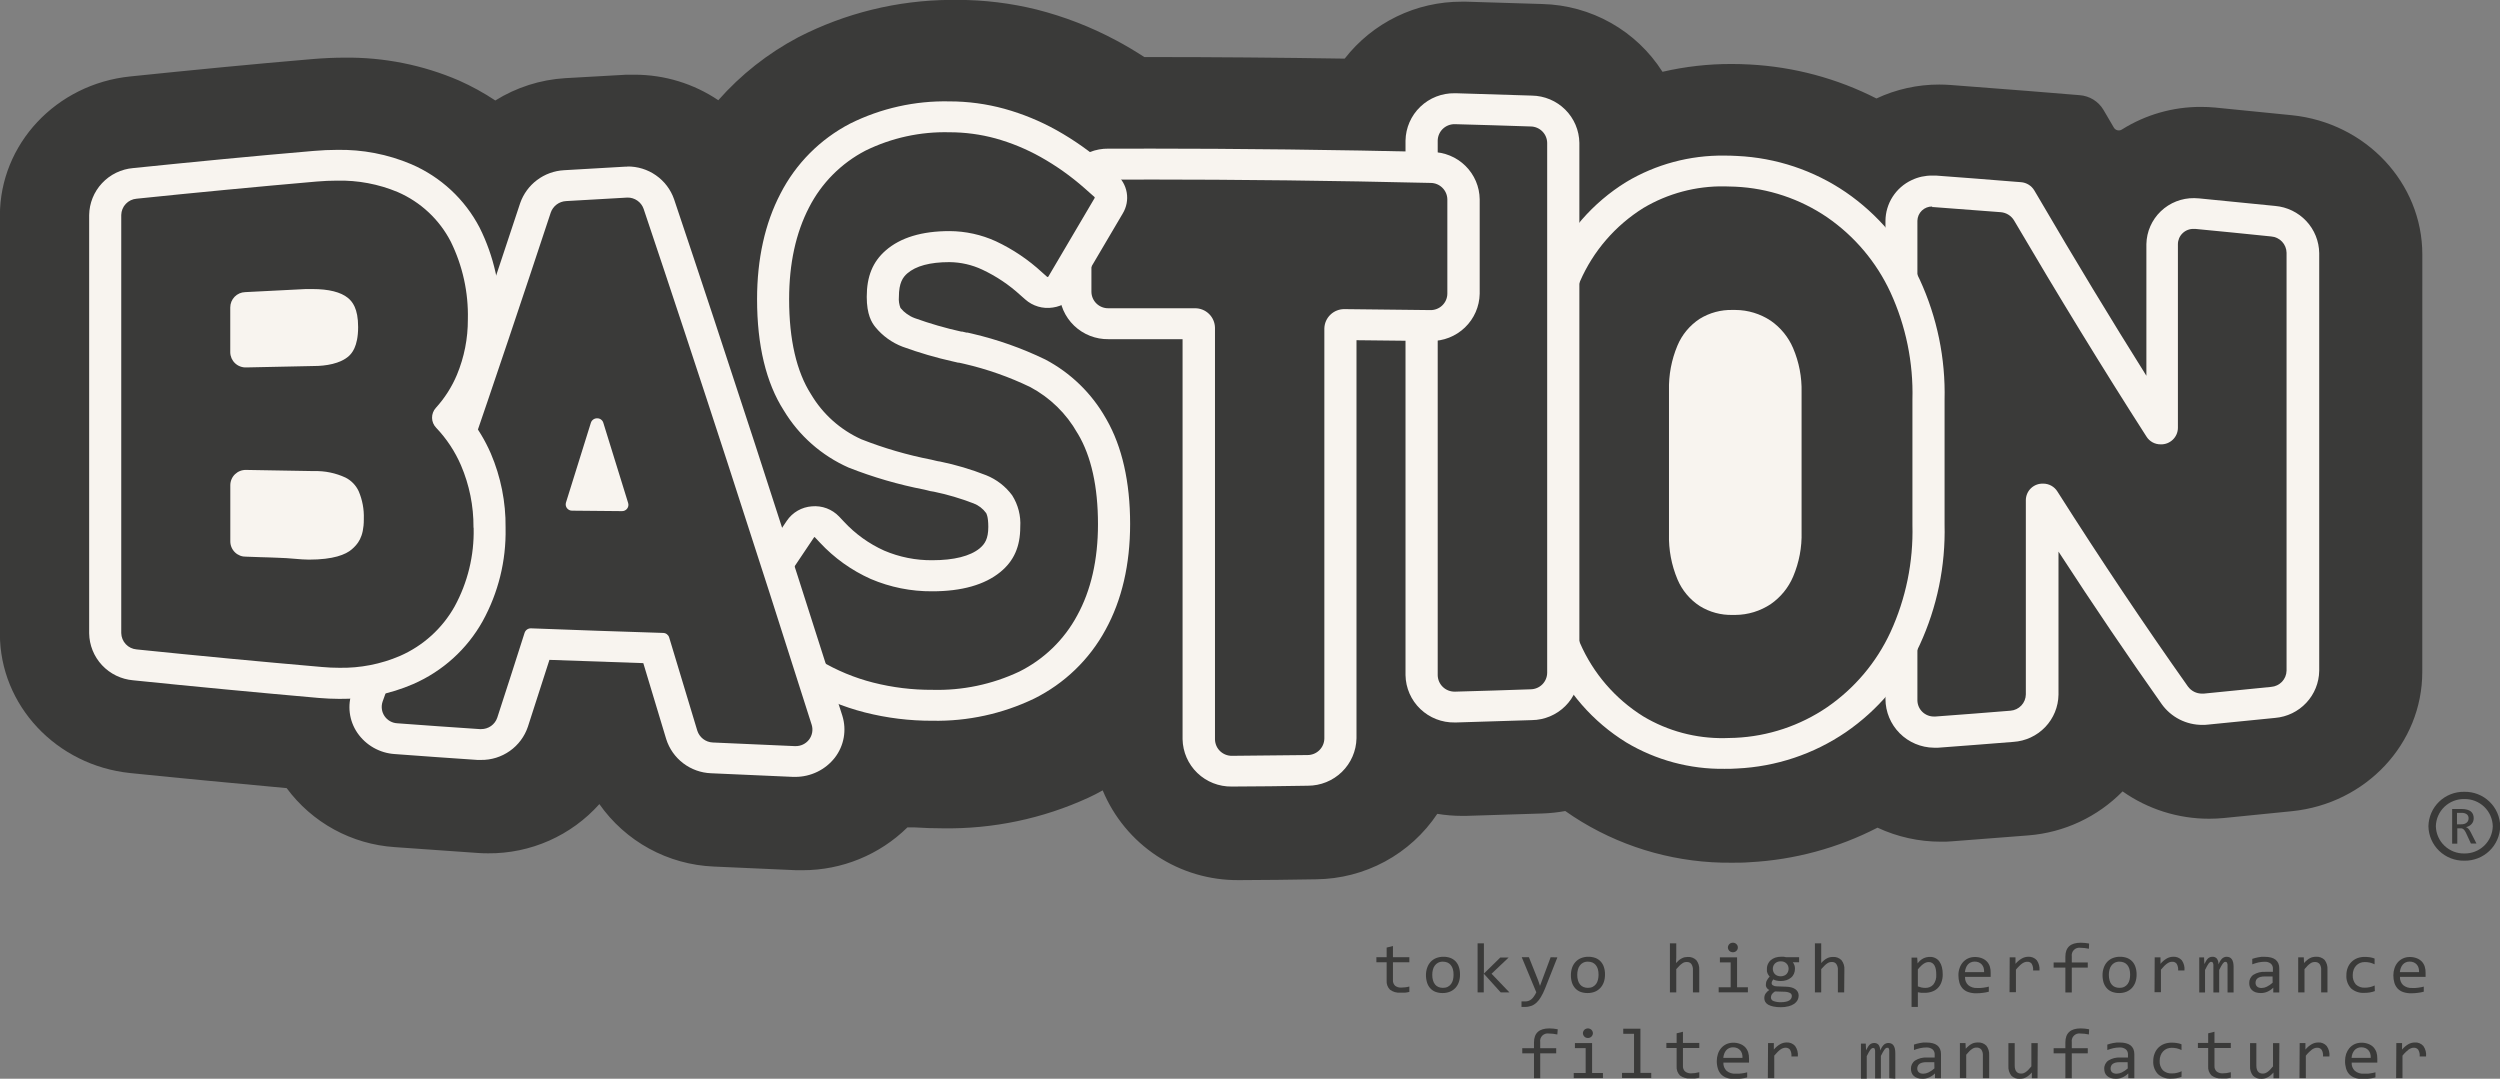 <svg width="146" height="63" viewBox="0 0 146 63" fill="none" xmlns="http://www.w3.org/2000/svg">
<rect x="0" y="0" width="146" height="63" fill="#808080" stroke="none"/>
<g clip-path="url(#clip0_271_3593)">
<path d="M141.464 14.861C141.464 10.689 138.17 7.173 133.849 6.729C132.352 6.574 130.855 6.431 129.376 6.282C129.094 6.255 128.813 6.243 128.531 6.243C126.899 6.238 125.3 6.696 123.92 7.563C123.883 7.587 123.841 7.604 123.797 7.612C123.753 7.619 123.708 7.618 123.665 7.609C123.621 7.599 123.58 7.581 123.544 7.555C123.507 7.529 123.477 7.497 123.453 7.459L122.839 6.41C122.694 6.168 122.492 5.964 122.251 5.815C122.009 5.667 121.736 5.579 121.453 5.558L118.414 5.31C116.917 5.191 115.395 5.072 113.901 4.962C113.686 4.947 113.47 4.938 113.255 4.938C111.986 4.935 110.732 5.213 109.584 5.751C107.289 4.581 104.772 3.905 102.197 3.767C101.841 3.746 101.484 3.737 101.131 3.737C99.77 3.733 98.414 3.886 97.089 4.193C96.338 3.011 95.305 2.031 94.083 1.341C92.861 0.651 91.487 0.271 90.082 0.235C88.603 0.185 87.103 0.14 85.624 0.098H85.378C84.057 0.093 82.752 0.389 81.564 0.966C80.377 1.543 79.339 2.384 78.53 3.424C74.751 3.365 70.961 3.332 67.206 3.332H66.829C66.275 2.974 65.718 2.64 65.152 2.342C63.693 1.564 62.145 0.965 60.541 0.557C59.029 0.183 57.476 -0.006 55.918 -0.006H55.498C52.406 0.016 49.362 0.765 46.614 2.178C44.849 3.112 43.268 4.357 41.949 5.853C40.506 4.881 38.803 4.362 37.06 4.363C36.898 4.363 36.736 4.363 36.578 4.363L33.002 4.565C31.556 4.654 30.155 5.102 28.927 5.868C28.253 5.421 27.543 5.031 26.804 4.702C24.692 3.792 22.411 3.337 20.109 3.367C19.51 3.367 18.867 3.397 18.232 3.451C14.702 3.749 11.127 4.101 7.608 4.464C3.279 4.908 -0.006 8.413 -0.006 12.597V37.015C-0.006 41.187 3.288 44.703 7.611 45.147C10.638 45.46 13.701 45.743 16.741 46.026C17.476 47.023 18.421 47.847 19.509 48.442C20.598 49.037 21.804 49.388 23.044 49.471C24.663 49.59 26.304 49.706 27.912 49.814C28.107 49.828 28.308 49.834 28.511 49.834C29.737 49.843 30.95 49.591 32.069 49.095C33.189 48.599 34.189 47.871 35.003 46.959C35.758 48.036 36.753 48.926 37.91 49.559C39.067 50.191 40.355 50.55 41.674 50.606C43.273 50.681 44.899 50.755 46.51 50.821H46.872C49.163 50.821 51.362 49.923 52.992 48.321C53.124 48.321 53.256 48.321 53.388 48.321H53.423C53.971 48.356 54.519 48.374 55.052 48.374C57.988 48.421 60.896 47.81 63.562 46.586C63.861 46.452 64.122 46.309 64.397 46.157C65.046 47.719 66.149 49.053 67.564 49.987C68.979 50.921 70.643 51.413 72.341 51.399H72.416C73.889 51.399 75.389 51.372 76.865 51.351C78.268 51.337 79.646 50.981 80.879 50.315C82.112 49.648 83.162 48.691 83.938 47.528C84.413 47.607 84.894 47.647 85.375 47.647H85.624C87.091 47.605 88.591 47.558 90.079 47.507C90.526 47.492 90.971 47.444 91.412 47.364C91.725 47.585 92.048 47.796 92.382 47.999C95.017 49.588 98.046 50.413 101.128 50.383C101.478 50.383 101.838 50.383 102.194 50.353C104.794 50.214 107.334 49.526 109.647 48.336C110.807 48.877 112.074 49.157 113.356 49.155C113.575 49.155 113.797 49.155 114.015 49.131C115.491 49.021 116.982 48.905 118.447 48.788C120.537 48.625 122.496 47.711 123.959 46.217C125.437 47.259 127.205 47.817 129.016 47.814C129.316 47.814 129.588 47.799 129.873 47.772C131.193 47.644 132.535 47.51 133.858 47.373C138.185 46.929 141.461 43.422 141.461 39.244L141.464 14.861Z" fill="#3A3A39"/>
<path d="M112.94 42.79C112.441 42.798 111.959 42.609 111.6 42.264C111.241 41.918 111.034 41.446 111.024 40.949V12.937C111.033 12.47 111.226 12.025 111.563 11.7C111.899 11.374 112.352 11.194 112.821 11.199H112.961C114.449 11.309 115.938 11.425 117.429 11.548L117.926 11.587L118.168 12.004C120.908 16.677 123.591 21.06 126.139 25.032L126.172 25.059C126.238 25.059 126.238 25.018 126.238 25.003V14.275C126.247 13.793 126.448 13.334 126.797 12.999C127.145 12.664 127.613 12.479 128.097 12.487C128.161 12.487 128.224 12.487 128.286 12.487C129.765 12.63 131.244 12.778 132.723 12.931C133.191 12.971 133.627 13.182 133.947 13.524C134.267 13.866 134.448 14.314 134.454 14.781V39.181C134.448 39.648 134.267 40.096 133.947 40.438C133.627 40.779 133.191 40.99 132.723 41.029C131.408 41.166 130.093 41.298 128.78 41.425C128.714 41.425 128.651 41.425 128.585 41.425C128.272 41.427 127.964 41.354 127.685 41.213C127.406 41.071 127.166 40.865 126.983 40.612C124.522 37.131 121.95 33.29 119.339 29.192C119.321 29.163 119.315 29.163 119.303 29.163C119.281 29.163 119.259 29.17 119.24 29.184C119.239 29.195 119.239 29.206 119.24 29.216V40.567C119.23 41.04 119.043 41.493 118.715 41.836C118.387 42.179 117.942 42.387 117.468 42.421C116.007 42.537 114.542 42.653 113.078 42.76L112.94 42.79Z" fill="#3A3A39"/>
<path d="M112.833 12.093H112.902C114.213 12.19 115.525 12.289 116.839 12.391C116.999 12.403 117.154 12.454 117.291 12.538C117.427 12.623 117.541 12.739 117.623 12.877C120.198 17.26 122.777 21.48 125.352 25.494C125.439 25.635 125.562 25.751 125.707 25.831C125.853 25.911 126.017 25.952 126.184 25.95C126.314 25.954 126.443 25.932 126.564 25.886C126.685 25.839 126.796 25.769 126.889 25.68C126.983 25.591 127.058 25.484 127.11 25.365C127.161 25.247 127.189 25.119 127.19 24.99V14.262C127.19 14.143 127.214 14.025 127.26 13.915C127.307 13.805 127.375 13.706 127.461 13.623C127.546 13.539 127.648 13.474 127.759 13.43C127.871 13.386 127.99 13.365 128.109 13.368H128.202C129.681 13.509 131.159 13.656 132.637 13.809C132.879 13.828 133.106 13.936 133.272 14.113C133.438 14.289 133.532 14.521 133.535 14.763V39.163C133.531 39.404 133.437 39.636 133.271 39.812C133.105 39.987 132.878 40.095 132.637 40.114C131.325 40.249 130.013 40.38 128.699 40.507H128.597C128.437 40.508 128.278 40.47 128.135 40.398C127.992 40.325 127.868 40.219 127.774 40.09C125.235 36.499 122.684 32.693 120.154 28.706C120.066 28.564 119.943 28.446 119.796 28.365C119.649 28.284 119.483 28.242 119.315 28.244C119.186 28.24 119.057 28.261 118.935 28.307C118.814 28.353 118.704 28.423 118.61 28.512C118.516 28.601 118.441 28.708 118.39 28.826C118.338 28.945 118.311 29.072 118.309 29.201V40.552C118.306 40.794 118.212 41.026 118.046 41.202C117.88 41.379 117.653 41.487 117.411 41.505C115.95 41.624 114.488 41.738 113.027 41.845H112.952C112.698 41.849 112.452 41.752 112.269 41.577C112.086 41.401 111.981 41.16 111.976 40.906V12.894C111.978 12.783 112.002 12.673 112.047 12.57C112.092 12.468 112.156 12.376 112.237 12.298C112.317 12.221 112.413 12.16 112.517 12.119C112.621 12.078 112.732 12.058 112.845 12.06M112.845 10.254C112.43 10.249 112.021 10.338 111.647 10.516C111.19 10.728 110.804 11.065 110.532 11.487C110.26 11.909 110.114 12.399 110.111 12.9V40.826C110.114 41.573 110.412 42.29 110.94 42.821C111.469 43.352 112.186 43.656 112.937 43.666H113.189C114.65 43.559 116.126 43.442 117.581 43.326C118.288 43.281 118.951 42.972 119.44 42.462C119.928 41.952 120.205 41.277 120.216 40.573V32.214C122.271 35.375 124.295 38.364 126.247 41.124C126.517 41.5 126.874 41.807 127.287 42.017C127.701 42.228 128.16 42.336 128.624 42.334C128.72 42.334 128.819 42.334 128.924 42.319C130.232 42.191 131.562 42.06 132.873 41.925C133.567 41.865 134.214 41.551 134.688 41.043C135.163 40.536 135.432 39.871 135.442 39.178V14.778C135.432 14.084 135.163 13.418 134.688 12.91C134.212 12.402 133.565 12.088 132.87 12.027C131.394 11.875 129.9 11.729 128.427 11.586C128.334 11.586 128.238 11.571 128.145 11.571C127.418 11.56 126.715 11.836 126.191 12.338C125.667 12.841 125.364 13.529 125.349 14.253V21.945C123.304 18.688 121.187 15.195 119.037 11.515L118.806 11.124C118.725 10.987 118.611 10.871 118.475 10.786C118.339 10.702 118.185 10.651 118.025 10.639L117.558 10.603C116.06 10.481 114.563 10.364 113.066 10.254H112.854H112.845Z" fill="#F8F4EF"/>
<path d="M100.709 44.018C98.866 44.043 97.053 43.557 95.472 42.614C93.675 41.498 92.261 39.865 91.415 37.933C90.445 35.727 89.979 33.336 90.049 30.93V23.069C89.98 20.665 90.446 18.275 91.415 16.072C92.261 14.14 93.676 12.509 95.472 11.393C97.053 10.449 98.868 9.962 100.712 9.989C100.937 9.989 101.165 9.995 101.394 10.007C103.491 10.105 105.519 10.78 107.251 11.959C108.989 13.157 110.372 14.796 111.258 16.706C112.217 18.79 112.684 21.064 112.623 23.355V30.656C112.683 32.944 112.216 35.216 111.258 37.298C110.373 39.208 108.989 40.846 107.251 42.042C105.519 43.222 103.491 43.898 101.394 43.994C101.164 44.012 100.936 44.018 100.709 44.018ZM101.185 18.986C100.691 18.968 100.203 19.096 99.784 19.355C99.353 19.639 99.019 20.045 98.826 20.521C98.528 21.238 98.386 22.01 98.409 22.785V31.177C98.385 31.957 98.526 32.733 98.826 33.454C99.019 33.931 99.353 34.338 99.784 34.622C100.205 34.88 100.693 35.009 101.188 34.992H101.311C101.867 34.994 102.412 34.83 102.874 34.521C103.311 34.214 103.651 33.791 103.856 33.299C104.156 32.589 104.298 31.822 104.272 31.052V22.908C104.291 22.148 104.149 21.392 103.856 20.691C103.65 20.199 103.308 19.776 102.871 19.469C102.409 19.161 101.866 18.997 101.311 18.998L101.185 18.986Z" fill="#3A3A39"/>
<path d="M103.419 18.735C102.804 18.325 102.081 18.104 101.341 18.101H101.185C100.507 18.084 99.839 18.264 99.263 18.619C98.683 18.999 98.23 19.543 97.963 20.181C97.615 21.01 97.446 21.904 97.469 22.803V31.195C97.445 32.099 97.613 32.998 97.963 33.832C98.23 34.469 98.683 35.012 99.263 35.391C99.839 35.749 100.509 35.93 101.188 35.912H101.341C102.081 35.908 102.804 35.686 103.419 35.274C103.994 34.874 104.444 34.32 104.718 33.677C105.069 32.851 105.238 31.96 105.212 31.064V22.907C105.233 22.024 105.065 21.146 104.718 20.333C104.444 19.69 103.994 19.136 103.419 18.735Z" fill="#F8F4EF"/>
<path d="M112.114 16.331C111.16 14.276 109.669 12.513 107.796 11.226C105.92 9.946 103.721 9.213 101.448 9.108C101.203 9.093 100.954 9.087 100.712 9.087C98.691 9.06 96.702 9.594 94.969 10.63C93.018 11.837 91.479 13.603 90.555 15.697C89.532 18.017 89.039 20.535 89.112 23.069V30.921C89.039 33.454 89.532 35.971 90.555 38.291C91.48 40.385 93.019 42.151 94.972 43.357C96.703 44.392 98.689 44.927 100.709 44.9C100.954 44.9 101.203 44.9 101.448 44.88C103.721 44.774 105.919 44.04 107.796 42.761C109.668 41.474 111.159 39.711 112.114 37.656C113.128 35.454 113.623 33.051 113.563 30.629V23.355C113.623 20.934 113.128 18.532 112.114 16.331ZM111.686 30.659C111.742 32.815 111.304 34.955 110.404 36.917C109.588 38.681 108.311 40.195 106.706 41.301C105.12 42.382 103.262 43.001 101.341 43.089C101.128 43.089 100.918 43.106 100.709 43.106C99.042 43.132 97.401 42.694 95.972 41.84C94.332 40.818 93.043 39.325 92.274 37.558C91.359 35.47 90.92 33.207 90.99 30.93V23.06C90.92 20.783 91.359 18.518 92.274 16.43C93.044 14.663 94.333 13.171 95.972 12.147C97.403 11.296 99.045 10.858 100.712 10.884C100.911 10.884 101.121 10.89 101.341 10.902C103.261 10.99 105.119 11.609 106.706 12.69C108.311 13.797 109.588 15.312 110.404 17.076C111.305 19.038 111.743 21.178 111.686 23.334V30.659Z" fill="#F8F4EF"/>
<path d="M84.956 41.291C84.452 41.299 83.965 41.108 83.603 40.759C83.24 40.411 83.031 39.933 83.022 39.432V8.207C83.031 7.706 83.24 7.228 83.603 6.88C83.965 6.531 84.452 6.34 84.956 6.348H85.013C86.486 6.39 87.958 6.435 89.43 6.485C89.922 6.492 90.392 6.69 90.741 7.036C91.089 7.383 91.288 7.851 91.295 8.342V39.298C91.289 39.788 91.09 40.257 90.742 40.605C90.394 40.952 89.923 41.15 89.43 41.157C87.956 41.205 86.486 41.252 85.013 41.291H84.956Z" fill="#3A3A39"/>
<path d="M84.956 7.252H84.986C86.456 7.29 87.926 7.338 89.397 7.386C89.65 7.39 89.891 7.493 90.07 7.671C90.249 7.85 90.351 8.09 90.355 8.342V39.298C90.351 39.55 90.249 39.791 90.07 39.97C89.891 40.148 89.65 40.25 89.397 40.255C87.927 40.307 86.457 40.352 84.986 40.392H84.956C84.697 40.395 84.447 40.297 84.261 40.117C84.075 39.938 83.968 39.693 83.962 39.435V8.208C83.967 7.95 84.074 7.705 84.26 7.525C84.447 7.346 84.697 7.248 84.956 7.252ZM84.956 5.446C84.207 5.434 83.484 5.718 82.945 6.236C82.406 6.753 82.096 7.463 82.082 8.208V39.432C82.096 40.178 82.406 40.887 82.945 41.404C83.484 41.921 84.207 42.205 84.956 42.192H85.04C86.507 42.15 87.995 42.106 89.462 42.055C90.195 42.046 90.895 41.752 91.413 41.236C91.931 40.721 92.226 40.024 92.235 39.295V8.342C92.224 7.614 91.929 6.918 91.411 6.403C90.893 5.888 90.194 5.594 89.462 5.583C87.998 5.532 86.51 5.487 85.04 5.446H84.956Z" fill="#F8F4EF"/>
<path d="M71.919 45.043C71.415 45.051 70.928 44.86 70.566 44.511C70.203 44.163 69.994 43.685 69.985 43.184V19.138C69.984 19.107 69.978 19.076 69.966 19.048C69.953 19.02 69.936 18.994 69.913 18.972C69.891 18.951 69.865 18.934 69.836 18.922C69.807 18.911 69.776 18.905 69.745 18.906H64.733C64.229 18.914 63.742 18.724 63.379 18.376C63.016 18.028 62.806 17.551 62.796 17.049V11.444C62.806 10.943 63.014 10.466 63.376 10.118C63.738 9.77 64.224 9.578 64.727 9.584H66.805C72.365 9.584 78.009 9.653 83.573 9.784C84.068 9.791 84.541 9.988 84.893 10.335C85.245 10.682 85.448 11.151 85.459 11.643V17.159C85.455 17.407 85.401 17.652 85.302 17.88C85.203 18.107 85.059 18.313 84.88 18.486C84.701 18.658 84.489 18.794 84.257 18.885C84.025 18.976 83.777 19.02 83.528 19.016L78.507 18.959C78.475 18.958 78.444 18.964 78.415 18.975C78.386 18.986 78.359 19.003 78.336 19.025C78.314 19.047 78.296 19.072 78.283 19.101C78.271 19.13 78.264 19.16 78.264 19.192V43.139C78.254 43.636 78.048 44.108 77.692 44.456C77.335 44.804 76.856 44.998 76.357 44.998C74.883 45.02 73.41 45.036 71.937 45.046L71.919 45.043Z" fill="#3A3A39"/>
<path d="M66.787 10.484C72.376 10.484 77.966 10.55 83.555 10.683C83.81 10.685 84.054 10.787 84.235 10.966C84.416 11.144 84.52 11.386 84.525 11.64V17.156C84.523 17.283 84.496 17.409 84.445 17.526C84.394 17.643 84.32 17.749 84.228 17.837C84.136 17.926 84.027 17.996 83.908 18.042C83.789 18.089 83.662 18.112 83.534 18.109H83.519L78.521 18.053C78.214 18.048 77.917 18.165 77.696 18.378C77.475 18.59 77.347 18.882 77.342 19.188V43.135C77.337 43.392 77.231 43.636 77.048 43.815C76.864 43.995 76.617 44.095 76.36 44.095C74.89 44.113 73.42 44.128 71.949 44.14C71.69 44.144 71.44 44.045 71.253 43.866C71.067 43.687 70.96 43.441 70.955 43.183V19.137C70.949 18.832 70.823 18.541 70.602 18.328C70.382 18.115 70.085 17.998 69.778 18.002H64.733C64.605 18.005 64.477 17.982 64.358 17.935C64.239 17.888 64.13 17.819 64.037 17.73C63.945 17.642 63.871 17.536 63.82 17.419C63.769 17.302 63.741 17.176 63.739 17.049V11.443C63.741 11.315 63.768 11.189 63.819 11.072C63.87 10.954 63.944 10.848 64.036 10.759C64.129 10.671 64.238 10.601 64.357 10.554C64.477 10.507 64.604 10.484 64.733 10.487H66.796M66.796 8.681H64.733C63.985 8.671 63.264 8.956 62.727 9.474C62.189 9.991 61.879 10.699 61.864 11.443V17.049C61.879 17.793 62.19 18.502 62.729 19.019C63.268 19.536 63.99 19.82 64.739 19.808H69.062V43.171C69.077 43.916 69.387 44.626 69.926 45.144C70.465 45.661 71.188 45.946 71.937 45.934H71.958C73.431 45.934 74.919 45.907 76.383 45.886C77.125 45.885 77.837 45.596 78.367 45.08C78.897 44.563 79.203 43.861 79.219 43.123V19.868C80.644 19.88 82.072 19.895 83.501 19.915H83.543C84.291 19.927 85.013 19.643 85.552 19.126C86.09 18.609 86.4 17.9 86.414 17.156V11.64C86.406 10.905 86.107 10.204 85.582 9.687C85.058 9.17 84.35 8.879 83.612 8.877C78.036 8.746 72.38 8.678 66.802 8.678L66.796 8.681Z" fill="#F8F4EF"/>
<path d="M63.769 24.901C63.035 23.592 61.938 22.522 60.61 21.816C59.316 21.19 57.956 20.71 56.556 20.386L56.322 20.332L56.211 20.308L55.996 20.258L55.921 20.24C54.955 20.026 54.005 19.749 53.076 19.411C52.601 19.234 52.181 18.933 51.861 18.541C51.789 18.449 51.561 18.172 51.561 17.331C51.561 16.405 51.807 15.773 52.358 15.293C53.037 14.697 54.079 14.399 55.451 14.399C56.252 14.407 57.042 14.584 57.768 14.921C58.67 15.347 59.502 15.906 60.236 16.58L60.52 16.834C60.631 16.932 60.762 17.005 60.904 17.047C61.047 17.09 61.197 17.1 61.343 17.078C61.49 17.056 61.631 17.002 61.754 16.921C61.878 16.839 61.982 16.731 62.059 16.604L64.754 12.03C64.865 11.842 64.907 11.621 64.871 11.405C64.835 11.19 64.723 10.994 64.556 10.853L63.957 10.322C63.122 9.586 62.21 8.94 61.239 8.394C60.343 7.896 59.391 7.505 58.403 7.229C57.442 6.967 56.45 6.833 55.454 6.833C53.598 6.792 51.761 7.201 50.1 8.025C48.516 8.849 47.23 10.144 46.42 11.729C45.582 13.335 45.156 15.266 45.156 17.489C45.156 20.016 45.636 22.046 46.579 23.515C47.365 24.829 48.539 25.869 49.941 26.495C51.323 27.038 52.753 27.453 54.211 27.735L54.394 27.779C54.491 27.809 54.592 27.829 54.693 27.839C55.564 28.008 56.419 28.253 57.247 28.569C57.694 28.746 58.082 29.045 58.367 29.43C58.6 29.834 58.704 30.298 58.666 30.762C58.666 31.656 58.418 32.228 57.834 32.705C57.094 33.301 55.963 33.614 54.468 33.614C53.366 33.626 52.274 33.407 51.262 32.973C50.254 32.523 49.349 31.874 48.6 31.066L48.318 30.768C48.214 30.66 48.087 30.577 47.946 30.524C47.805 30.471 47.654 30.449 47.504 30.461C47.354 30.473 47.209 30.518 47.078 30.593C46.947 30.668 46.835 30.77 46.749 30.893L43.821 35.259C43.7 35.437 43.645 35.651 43.666 35.864C43.686 36.078 43.78 36.278 43.932 36.43L44.507 37.026C45.37 37.922 46.349 38.7 47.417 39.342C48.459 39.961 49.584 40.428 50.759 40.73C51.971 41.036 53.218 41.189 54.468 41.183C56.367 41.23 58.25 40.832 59.966 40.021C61.575 39.223 62.897 37.949 63.751 36.373C64.628 34.773 65.074 32.851 65.074 30.619C65.074 28.268 64.64 26.343 63.778 24.895L63.769 24.901Z" fill="#3A3A39"/>
<path d="M54.459 42.092C53.127 42.097 51.799 41.934 50.507 41.606C49.244 41.284 48.033 40.782 46.914 40.116C45.776 39.434 44.733 38.605 43.812 37.652L43.234 37.056C42.941 36.759 42.759 36.37 42.72 35.955C42.682 35.54 42.788 35.125 43.022 34.779L45.95 30.413C46.114 30.171 46.33 29.97 46.584 29.823C46.838 29.677 47.122 29.591 47.414 29.57C47.707 29.543 48.002 29.583 48.278 29.686C48.553 29.79 48.801 29.954 49.004 30.166L49.285 30.464C49.947 31.18 50.748 31.756 51.639 32.157C52.53 32.537 53.49 32.728 54.459 32.717C55.708 32.717 56.66 32.479 57.214 32.023C57.514 31.769 57.717 31.471 57.717 30.768C57.717 30.154 57.6 29.975 57.586 29.957C57.403 29.706 57.151 29.512 56.861 29.4C56.108 29.109 55.331 28.879 54.54 28.715C54.403 28.699 54.268 28.671 54.136 28.631L53.977 28.593C52.469 28.301 50.99 27.871 49.561 27.308C47.985 26.611 46.663 25.446 45.776 23.974C44.74 22.359 44.213 20.171 44.213 17.474C44.213 15.117 44.674 13.043 45.579 11.309C46.475 9.557 47.897 8.127 49.648 7.217C51.447 6.322 53.439 5.877 55.451 5.921C56.534 5.921 57.613 6.067 58.657 6.353C59.72 6.648 60.743 7.068 61.706 7.605C62.735 8.182 63.7 8.865 64.586 9.643L65.185 10.176C65.513 10.45 65.731 10.832 65.802 11.252C65.872 11.672 65.789 12.103 65.568 12.468L62.873 17.042C62.726 17.289 62.525 17.5 62.284 17.659C62.044 17.818 61.77 17.921 61.484 17.96C61.197 18.005 60.904 17.986 60.625 17.904C60.346 17.822 60.09 17.679 59.873 17.486L59.589 17.236C58.927 16.63 58.177 16.127 57.364 15.746C56.763 15.464 56.109 15.315 55.445 15.308C54.313 15.308 53.486 15.531 52.983 15.969C52.732 16.19 52.495 16.512 52.495 17.34C52.476 17.559 52.508 17.779 52.588 17.984C52.808 18.254 53.096 18.46 53.423 18.58C54.312 18.9 55.22 19.163 56.142 19.367H56.202C56.271 19.382 56.352 19.399 56.439 19.423H56.505L56.777 19.486C58.251 19.829 59.682 20.335 61.044 20.994C62.529 21.777 63.756 22.969 64.58 24.427L64.628 24.51C65.526 26.084 65.999 28.134 65.999 30.601C65.999 32.967 65.517 35.044 64.565 36.776C63.624 38.515 62.165 39.921 60.388 40.802C58.541 41.688 56.51 42.13 54.459 42.092ZM47.573 31.364C47.564 31.364 47.556 31.367 47.549 31.372C47.542 31.376 47.537 31.383 47.534 31.391L44.605 35.754C44.598 35.763 44.593 35.774 44.593 35.786C44.593 35.798 44.598 35.81 44.605 35.819L45.18 36.415C45.988 37.251 46.902 37.979 47.899 38.579C48.862 39.153 49.904 39.586 50.992 39.863C52.124 40.151 53.288 40.293 54.456 40.286C56.205 40.333 57.939 39.969 59.52 39.225C60.963 38.508 62.146 37.363 62.906 35.947C63.715 34.478 64.122 32.684 64.122 30.616C64.122 28.423 63.73 26.647 62.951 25.338L62.918 25.288C62.277 24.152 61.323 23.222 60.17 22.606C58.941 22.013 57.649 21.558 56.319 21.25L56.121 21.205L55.993 21.178H55.942L55.825 21.149L55.666 21.113C54.666 20.89 53.682 20.602 52.72 20.252C52.093 20.015 51.54 19.617 51.118 19.098C50.905 18.836 50.618 18.368 50.618 17.334C50.618 16.142 50.968 15.287 51.723 14.628C52.582 13.877 53.834 13.496 55.448 13.496C56.385 13.5 57.311 13.703 58.163 14.092C59.15 14.556 60.059 15.168 60.858 15.907L61.143 16.16C61.148 16.167 61.155 16.172 61.163 16.174C61.171 16.177 61.179 16.177 61.188 16.175C61.196 16.174 61.203 16.171 61.21 16.166C61.217 16.162 61.223 16.155 61.227 16.148L63.921 11.574C63.929 11.565 63.933 11.553 63.933 11.541C63.933 11.529 63.929 11.518 63.921 11.508L63.323 10.978C62.537 10.286 61.68 9.678 60.766 9.166C59.938 8.703 59.057 8.34 58.142 8.084C57.264 7.845 56.358 7.724 55.448 7.724C53.75 7.681 52.066 8.049 50.543 8.797C49.125 9.534 47.974 10.694 47.249 12.113C46.477 13.603 46.085 15.391 46.085 17.477C46.085 19.834 46.516 21.703 47.366 23.029C48.051 24.184 49.077 25.101 50.303 25.654C51.628 26.176 52.998 26.575 54.397 26.846L54.669 26.912C54.705 26.924 54.742 26.932 54.78 26.936L54.9 26.954C55.82 27.143 56.721 27.411 57.594 27.755C58.199 27.998 58.724 28.404 59.11 28.926C59.46 29.478 59.626 30.126 59.583 30.777C59.583 31.924 59.211 32.762 58.418 33.408C57.505 34.153 56.169 34.532 54.444 34.532C53.21 34.542 51.986 34.296 50.851 33.811C49.729 33.309 48.72 32.588 47.884 31.689L47.603 31.391C47.6 31.386 47.596 31.381 47.592 31.378C47.587 31.374 47.581 31.371 47.576 31.37L47.573 31.364Z" fill="#F8F4EF"/>
<path d="M46.372 44.473C44.775 44.409 43.178 44.339 41.581 44.261C41.184 44.247 40.801 44.11 40.485 43.87C40.169 43.63 39.936 43.298 39.818 42.92C39.305 41.225 38.795 39.537 38.288 37.854C36.003 37.779 33.691 37.699 31.401 37.613C30.91 39.144 30.42 40.666 29.931 42.178C29.802 42.563 29.554 42.897 29.221 43.131C28.889 43.366 28.491 43.489 28.083 43.483H27.948C26.341 43.374 24.734 43.26 23.125 43.141C22.832 43.121 22.548 43.036 22.293 42.892C22.038 42.747 21.82 42.547 21.654 42.306C21.492 42.072 21.388 41.802 21.352 41.519C21.315 41.237 21.347 40.95 21.445 40.682C24.577 32.001 27.787 22.665 31.26 12.14C31.387 11.778 31.618 11.461 31.926 11.23C32.233 10.999 32.603 10.865 32.988 10.843C34.167 10.772 35.346 10.704 36.524 10.641H36.635C37.038 10.636 37.432 10.757 37.763 10.987C38.093 11.218 38.341 11.546 38.473 11.925C41.524 21.011 44.737 30.872 48.294 42.077C48.384 42.355 48.404 42.651 48.351 42.939C48.299 43.227 48.177 43.498 47.995 43.728C47.813 43.964 47.578 44.156 47.309 44.286C47.039 44.417 46.743 44.484 46.444 44.481L46.372 44.473ZM35.566 28.938L34.865 26.67C34.63 27.423 34.395 28.174 34.161 28.923L35.566 28.938Z" fill="#3A3A39"/>
<path d="M36.644 11.538C36.85 11.535 37.053 11.597 37.222 11.716C37.392 11.834 37.519 12.002 37.587 12.196C40.86 21.935 44.132 32.025 47.405 42.336C47.449 42.481 47.457 42.635 47.429 42.784C47.402 42.933 47.339 43.074 47.247 43.195C47.154 43.315 47.034 43.412 46.897 43.478C46.759 43.544 46.608 43.576 46.456 43.573H46.411C44.814 43.507 43.217 43.437 41.62 43.361C41.417 43.351 41.223 43.279 41.062 43.156C40.901 43.032 40.783 42.862 40.722 42.67C40.175 40.842 39.627 39.026 39.078 37.222C39.054 37.148 39.008 37.084 38.946 37.037C38.884 36.991 38.809 36.965 38.731 36.963C36.16 36.883 33.589 36.794 31.017 36.695H31.003C30.922 36.694 30.843 36.718 30.777 36.765C30.712 36.812 30.663 36.878 30.637 36.954C30.108 38.617 29.576 40.269 29.041 41.91C28.975 42.107 28.847 42.278 28.677 42.399C28.506 42.519 28.301 42.583 28.092 42.58H28.023C26.416 42.473 24.81 42.36 23.206 42.24C23.057 42.233 22.912 42.192 22.782 42.119C22.653 42.047 22.542 41.945 22.458 41.823C22.374 41.7 22.32 41.56 22.301 41.413C22.281 41.267 22.295 41.117 22.343 40.977C25.616 31.897 28.889 22.334 32.164 12.414C32.229 12.225 32.35 12.061 32.51 11.941C32.67 11.822 32.863 11.753 33.063 11.743L36.593 11.541H36.65M36.323 29.85C36.381 29.851 36.438 29.839 36.49 29.814C36.543 29.789 36.588 29.753 36.623 29.707C36.659 29.662 36.683 29.608 36.694 29.552C36.704 29.495 36.702 29.437 36.686 29.382C36.203 27.808 35.718 26.244 35.233 24.688C35.21 24.612 35.162 24.545 35.096 24.498C35.031 24.451 34.952 24.427 34.871 24.429C34.789 24.428 34.71 24.453 34.644 24.501C34.578 24.549 34.529 24.616 34.506 24.694C34.021 26.256 33.536 27.809 33.051 29.355C33.035 29.41 33.032 29.468 33.043 29.524C33.053 29.581 33.077 29.634 33.112 29.679C33.147 29.724 33.192 29.761 33.244 29.786C33.295 29.811 33.352 29.824 33.41 29.823L36.32 29.85M36.647 9.735H36.482C35.302 9.8 34.123 9.869 32.943 9.94C32.371 9.971 31.822 10.17 31.365 10.513C30.907 10.856 30.564 11.327 30.377 11.866C26.906 22.379 23.697 31.706 20.571 40.384C20.424 40.781 20.375 41.207 20.427 41.627C20.479 42.047 20.631 42.448 20.87 42.798C21.116 43.156 21.44 43.453 21.818 43.668C22.196 43.883 22.618 44.009 23.053 44.037C24.655 44.157 26.281 44.273 27.883 44.38H28.083C28.688 44.389 29.281 44.205 29.774 43.856C30.268 43.508 30.637 43.012 30.829 42.44C31.248 41.147 31.667 39.846 32.087 38.536C33.91 38.605 35.745 38.668 37.569 38.727C38.016 40.199 38.462 41.678 38.907 43.164C39.084 43.725 39.43 44.218 39.9 44.575C40.369 44.932 40.937 45.136 41.527 45.158C43.117 45.232 44.731 45.304 46.318 45.37H46.444C46.889 45.37 47.328 45.27 47.728 45.076C48.128 44.883 48.478 44.601 48.752 44.252C49.018 43.908 49.196 43.506 49.273 43.079C49.349 42.652 49.322 42.214 49.193 41.8C45.636 30.598 42.42 20.728 39.365 11.633C39.169 11.069 38.799 10.582 38.308 10.239C37.818 9.896 37.231 9.716 36.632 9.723L36.647 9.735Z" fill="#F8F4EF"/>
<path d="M19.819 39.91C19.457 39.91 19.082 39.892 18.702 39.859C15.109 39.561 11.474 39.201 7.878 38.831C7.41 38.791 6.974 38.58 6.654 38.238C6.334 37.896 6.154 37.448 6.147 36.981V12.563C6.154 12.096 6.335 11.649 6.655 11.307C6.975 10.966 7.411 10.755 7.878 10.715C11.354 10.357 14.896 10.018 18.406 9.711C18.843 9.672 19.274 9.654 19.687 9.654C21.037 9.627 22.378 9.883 23.622 10.405C25.148 11.068 26.398 12.234 27.161 13.707C27.925 15.246 28.302 16.947 28.26 18.663C28.267 19.89 28.028 21.105 27.556 22.239C27.224 23.033 26.759 23.765 26.182 24.405C26.856 25.117 27.399 25.941 27.787 26.84C28.327 28.093 28.602 29.443 28.592 30.806V30.86C28.629 32.602 28.206 34.324 27.367 35.854C26.55 37.311 25.277 38.462 23.741 39.132C22.505 39.666 21.169 39.932 19.822 39.913L19.819 39.91ZM15.214 31.566C15.582 31.563 15.95 31.584 16.316 31.629C16.885 31.707 17.459 31.749 18.034 31.754C19.355 31.754 19.831 31.456 19.927 31.378C20.023 31.301 20.298 31.08 20.298 30.323V30.27C20.315 29.852 20.242 29.436 20.085 29.048C20.008 28.882 19.875 28.748 19.708 28.67C19.27 28.477 18.794 28.388 18.316 28.407L14.363 28.339L14.381 31.593L14.573 31.575L15.214 31.566ZM18.253 17.763H17.894L14.366 17.945V20.555C15.666 20.51 16.98 20.481 18.298 20.454C18.966 20.439 19.496 20.311 19.699 20.108C19.903 19.905 19.954 19.369 19.954 19.071C19.954 18.704 19.906 18.231 19.693 18.058C19.627 18.001 19.265 17.769 18.262 17.769L18.253 17.763Z" fill="#3A3A39"/>
<path d="M14.373 21.458H14.396L18.343 21.375C18.999 21.375 19.888 21.247 20.388 20.779C20.517 20.654 20.915 20.272 20.915 19.101C20.915 18.004 20.576 17.611 20.316 17.396C19.9 17.057 19.193 16.881 18.259 16.881C18.127 16.881 17.992 16.881 17.852 16.881L14.322 17.06C14.087 17.066 13.865 17.163 13.702 17.33C13.539 17.497 13.447 17.721 13.447 17.954V20.579C13.449 20.697 13.475 20.814 13.522 20.923C13.57 21.031 13.639 21.129 13.725 21.211C13.811 21.293 13.913 21.357 14.024 21.399C14.135 21.442 14.254 21.462 14.373 21.458Z" fill="#F8F4EF"/>
<path d="M20.178 27.891C19.605 27.624 18.976 27.494 18.343 27.512L14.39 27.444H14.373C14.252 27.441 14.133 27.461 14.021 27.505C13.91 27.548 13.808 27.614 13.722 27.697C13.636 27.78 13.567 27.88 13.521 27.99C13.474 28.1 13.45 28.218 13.45 28.338V31.616C13.45 31.735 13.474 31.854 13.521 31.964C13.568 32.074 13.636 32.174 13.723 32.258C13.809 32.341 13.911 32.406 14.023 32.45C14.136 32.493 14.255 32.513 14.375 32.51H14.396C14.672 32.51 14.944 32.539 15.217 32.539C15.543 32.539 15.801 32.563 16.202 32.572C16.93 32.587 17.525 32.682 18.043 32.682C19.481 32.682 20.19 32.385 20.538 32.087C20.885 31.788 21.247 31.383 21.247 30.337V30.284C21.265 29.737 21.162 29.193 20.948 28.689C20.789 28.345 20.518 28.063 20.178 27.891Z" fill="#F8F4EF"/>
<path d="M28.664 26.483C28.337 25.73 27.912 25.022 27.4 24.379C27.819 23.82 28.167 23.213 28.436 22.57C28.952 21.331 29.215 20.002 29.209 18.66C29.253 16.802 28.842 14.961 28.011 13.296C27.148 11.637 25.735 10.326 24.011 9.586C22.644 9.008 21.169 8.724 19.684 8.752C19.244 8.752 18.786 8.773 18.316 8.814C14.816 9.112 11.27 9.458 7.776 9.816C7.082 9.875 6.434 10.189 5.959 10.697C5.484 11.204 5.216 11.87 5.207 12.563V36.981C5.216 37.675 5.484 38.34 5.959 38.848C6.434 39.356 7.082 39.67 7.776 39.729C11.369 40.098 15.019 40.444 18.615 40.76C19.023 40.793 19.427 40.814 19.813 40.814C21.297 40.833 22.769 40.538 24.131 39.949C25.849 39.201 27.273 37.912 28.185 36.281C29.101 34.62 29.564 32.749 29.526 30.855V30.801C29.541 29.318 29.247 27.848 28.664 26.483ZM27.661 30.852C27.696 32.441 27.314 34.013 26.553 35.411C25.834 36.697 24.712 37.714 23.358 38.307C22.241 38.786 21.035 39.021 19.819 38.999C19.484 38.999 19.139 38.984 18.789 38.951C15.184 38.639 11.581 38.297 7.98 37.926C7.738 37.906 7.512 37.798 7.346 37.621C7.18 37.445 7.086 37.214 7.081 36.972V12.554C7.086 12.313 7.18 12.082 7.346 11.907C7.512 11.731 7.738 11.623 7.98 11.604C11.479 11.242 14.982 10.908 18.489 10.602C18.903 10.567 19.301 10.549 19.687 10.549C20.901 10.522 22.107 10.749 23.226 11.216C24.562 11.796 25.656 12.817 26.323 14.107C27.019 15.52 27.362 17.081 27.323 18.654C27.328 19.764 27.111 20.863 26.685 21.888C26.388 22.596 25.972 23.249 25.454 23.819C25.308 23.978 25.229 24.188 25.232 24.403C25.235 24.619 25.321 24.826 25.472 24.981C26.081 25.621 26.572 26.364 26.921 27.174C27.411 28.318 27.66 29.549 27.652 30.792L27.661 30.852Z" fill="#F8F4EF"/>
<path d="M82.306 57.928C82.221 57.949 82.133 57.964 82.046 57.973C81.956 57.977 81.866 57.977 81.776 57.973C81.562 57.988 81.35 57.927 81.177 57.8C81.107 57.73 81.053 57.646 81.019 57.553C80.985 57.461 80.972 57.362 80.98 57.264V56.197H80.381V55.899H80.98V55.339L81.348 55.246V55.899H82.306V56.197H81.348V57.237C81.343 57.297 81.352 57.358 81.373 57.414C81.394 57.471 81.428 57.522 81.471 57.565C81.573 57.644 81.701 57.683 81.83 57.675C81.905 57.674 81.98 57.669 82.055 57.66C82.132 57.66 82.219 57.633 82.306 57.612V57.928Z" fill="#3A3A39"/>
<path d="M85.264 56.918C85.267 57.067 85.244 57.215 85.196 57.356C85.153 57.482 85.085 57.598 84.995 57.696C84.905 57.791 84.796 57.866 84.675 57.916C84.538 57.969 84.393 57.996 84.246 57.994C84.107 57.996 83.968 57.972 83.836 57.925C83.723 57.882 83.62 57.814 83.537 57.726C83.45 57.632 83.384 57.52 83.345 57.398C83.298 57.253 83.274 57.101 83.276 56.948C83.274 56.8 83.299 56.653 83.348 56.513C83.391 56.387 83.459 56.271 83.549 56.173C83.638 56.077 83.747 56.002 83.869 55.953C84.005 55.9 84.151 55.873 84.297 55.875C84.437 55.873 84.576 55.897 84.707 55.944C84.821 55.988 84.923 56.056 85.007 56.143C85.094 56.237 85.16 56.349 85.199 56.471C85.246 56.615 85.268 56.767 85.264 56.918ZM84.887 56.918C84.89 56.806 84.876 56.695 84.845 56.587C84.819 56.501 84.777 56.421 84.719 56.352C84.667 56.289 84.6 56.24 84.525 56.209C84.443 56.177 84.355 56.161 84.267 56.161C84.169 56.158 84.071 56.18 83.983 56.224C83.907 56.264 83.841 56.321 83.791 56.391C83.739 56.463 83.701 56.545 83.68 56.632C83.655 56.729 83.643 56.83 83.644 56.93C83.642 57.043 83.658 57.156 83.689 57.264C83.714 57.35 83.755 57.43 83.812 57.499C83.864 57.563 83.931 57.612 84.007 57.642C84.09 57.675 84.178 57.692 84.267 57.69C84.365 57.693 84.461 57.673 84.549 57.63C84.626 57.591 84.692 57.533 84.743 57.464C84.796 57.391 84.833 57.309 84.854 57.222C84.876 57.127 84.887 57.03 84.887 56.933V56.918Z" fill="#3A3A39"/>
<path d="M88.151 57.957H87.642L86.651 56.86V57.957H86.291V55.09H86.66V56.857L87.615 55.921H88.103L87.106 56.866L88.151 57.957Z" fill="#3A3A39"/>
<path d="M90.951 55.911L90.226 57.741C90.161 57.907 90.083 58.067 89.992 58.221C89.923 58.345 89.835 58.457 89.732 58.555C89.645 58.636 89.544 58.7 89.433 58.742C89.311 58.785 89.182 58.807 89.052 58.805H88.953H88.855V58.483H88.956H89.073C89.137 58.484 89.201 58.474 89.262 58.453C89.323 58.433 89.38 58.402 89.43 58.361C89.487 58.312 89.537 58.256 89.579 58.194C89.634 58.117 89.681 58.035 89.72 57.95L88.87 55.902H89.289L89.828 57.255L89.936 57.574L90.058 57.246L90.558 55.902L90.951 55.911Z" fill="#3A3A39"/>
<path d="M93.732 56.918C93.733 57.067 93.71 57.215 93.663 57.356C93.62 57.482 93.55 57.598 93.46 57.696C93.371 57.791 93.263 57.866 93.142 57.916C93.005 57.97 92.859 57.996 92.711 57.994C92.572 57.995 92.433 57.972 92.301 57.925C92.188 57.882 92.085 57.813 92.002 57.726C91.915 57.631 91.848 57.52 91.807 57.398C91.76 57.252 91.738 57.1 91.741 56.948C91.74 56.8 91.763 56.653 91.81 56.513C91.854 56.387 91.923 56.271 92.014 56.173C92.103 56.077 92.212 56.002 92.334 55.953C92.47 55.899 92.616 55.873 92.762 55.875C92.902 55.874 93.041 55.897 93.172 55.944C93.286 55.987 93.388 56.056 93.472 56.143C93.56 56.237 93.627 56.349 93.666 56.471C93.713 56.615 93.736 56.767 93.732 56.918ZM93.355 56.918C93.356 56.806 93.342 56.695 93.313 56.587C93.287 56.501 93.244 56.421 93.187 56.352C93.134 56.29 93.067 56.241 92.993 56.209C92.91 56.177 92.823 56.161 92.735 56.161C92.637 56.158 92.539 56.18 92.451 56.224C92.374 56.263 92.308 56.32 92.259 56.391C92.206 56.463 92.168 56.545 92.148 56.632C92.123 56.729 92.111 56.83 92.112 56.93C92.11 57.043 92.126 57.156 92.157 57.264C92.18 57.35 92.222 57.431 92.28 57.499C92.332 57.563 92.399 57.612 92.475 57.642C92.557 57.676 92.646 57.692 92.735 57.69C92.832 57.693 92.929 57.673 93.017 57.63C93.093 57.589 93.159 57.532 93.211 57.464C93.263 57.391 93.299 57.309 93.319 57.222C93.343 57.128 93.355 57.031 93.355 56.933V56.918Z" fill="#3A3A39"/>
<path d="M99.236 57.957H98.867V56.648C98.875 56.524 98.843 56.401 98.775 56.297C98.743 56.258 98.703 56.227 98.657 56.207C98.611 56.187 98.561 56.178 98.511 56.181C98.464 56.18 98.416 56.186 98.37 56.198C98.322 56.214 98.276 56.237 98.236 56.267C98.181 56.306 98.13 56.348 98.083 56.395C98.029 56.449 97.966 56.517 97.894 56.598V57.957H97.523V55.09H97.894V55.921L97.879 56.243C97.932 56.184 97.989 56.128 98.05 56.076C98.102 56.034 98.158 55.997 98.218 55.966C98.271 55.937 98.329 55.916 98.388 55.903C98.447 55.892 98.508 55.886 98.568 55.886C98.659 55.88 98.75 55.894 98.835 55.926C98.92 55.958 98.997 56.007 99.062 56.07C99.188 56.23 99.25 56.431 99.236 56.633V57.957Z" fill="#3A3A39"/>
<path d="M101.071 56.205H100.442V55.907H101.445V57.656H102.077V57.954H100.37V57.656H101.071V56.205ZM101.2 55.055C101.239 55.054 101.278 55.061 101.314 55.076C101.349 55.088 101.38 55.109 101.406 55.135C101.433 55.16 101.455 55.191 101.469 55.225C101.484 55.258 101.491 55.295 101.49 55.332C101.491 55.369 101.484 55.405 101.469 55.439C101.456 55.473 101.434 55.504 101.406 55.529C101.381 55.556 101.349 55.578 101.314 55.591C101.277 55.605 101.239 55.612 101.2 55.612C101.161 55.611 101.123 55.604 101.086 55.591C101.051 55.576 101.02 55.555 100.993 55.529C100.967 55.504 100.946 55.473 100.933 55.439C100.918 55.406 100.91 55.369 100.909 55.332C100.91 55.295 100.918 55.258 100.933 55.225C100.947 55.191 100.967 55.161 100.993 55.135C101.02 55.109 101.051 55.089 101.086 55.076C101.122 55.061 101.161 55.054 101.2 55.055Z" fill="#3A3A39"/>
<path d="M104.7 56.198C104.742 56.247 104.774 56.304 104.793 56.365C104.817 56.431 104.828 56.501 104.826 56.571C104.828 56.673 104.807 56.775 104.766 56.869C104.728 56.957 104.67 57.035 104.595 57.095C104.517 57.159 104.428 57.209 104.332 57.241C104.222 57.276 104.108 57.293 103.994 57.292C103.909 57.292 103.825 57.283 103.742 57.265C103.678 57.252 103.616 57.229 103.559 57.197C103.535 57.231 103.512 57.267 103.49 57.304C103.472 57.339 103.463 57.378 103.464 57.417C103.463 57.444 103.471 57.469 103.484 57.492C103.498 57.515 103.518 57.533 103.541 57.545C103.602 57.583 103.673 57.603 103.745 57.602L104.305 57.623C104.406 57.624 104.506 57.637 104.604 57.661C104.686 57.68 104.765 57.714 104.835 57.76C104.898 57.801 104.95 57.856 104.988 57.921C105.024 57.989 105.043 58.066 105.042 58.144C105.041 58.234 105.02 58.323 104.979 58.404C104.933 58.488 104.868 58.562 104.79 58.618C104.69 58.685 104.58 58.734 104.464 58.764C104.31 58.805 104.152 58.824 103.994 58.821C103.847 58.823 103.7 58.809 103.556 58.779C103.452 58.758 103.351 58.722 103.257 58.672C103.186 58.631 103.127 58.572 103.086 58.502C103.052 58.436 103.035 58.364 103.035 58.29C103.034 58.198 103.059 58.107 103.107 58.028C103.166 57.943 103.242 57.87 103.329 57.813C103.294 57.799 103.261 57.779 103.233 57.754C103.208 57.729 103.186 57.702 103.167 57.673C103.151 57.643 103.138 57.611 103.128 57.578C103.125 57.546 103.125 57.514 103.128 57.483C103.127 57.398 103.15 57.314 103.194 57.241C103.237 57.166 103.288 57.096 103.347 57.033C103.32 57.004 103.296 56.973 103.275 56.94C103.256 56.91 103.239 56.878 103.224 56.845C103.208 56.808 103.196 56.77 103.188 56.732C103.185 56.686 103.185 56.64 103.188 56.595C103.185 56.492 103.205 56.39 103.248 56.297C103.286 56.209 103.343 56.132 103.416 56.07C103.494 56.006 103.583 55.956 103.679 55.924C103.79 55.889 103.905 55.872 104.02 55.873C104.07 55.87 104.12 55.87 104.17 55.873L104.299 55.9H105.068V56.198H104.7ZM103.422 58.252C103.421 58.299 103.436 58.345 103.464 58.383C103.492 58.421 103.532 58.449 103.577 58.463C103.718 58.512 103.866 58.534 104.014 58.529C104.115 58.53 104.216 58.519 104.314 58.496C104.382 58.482 104.447 58.456 104.506 58.418C104.55 58.389 104.586 58.349 104.61 58.302C104.631 58.261 104.643 58.217 104.643 58.171C104.645 58.133 104.636 58.096 104.617 58.064C104.598 58.032 104.569 58.006 104.535 57.989C104.435 57.941 104.324 57.917 104.212 57.918L103.658 57.9C103.616 57.925 103.577 57.955 103.541 57.989C103.513 58.014 103.489 58.044 103.47 58.076C103.455 58.103 103.442 58.132 103.434 58.162C103.427 58.191 103.423 58.221 103.422 58.252ZM103.532 56.58C103.532 56.641 103.544 56.702 103.568 56.758C103.589 56.81 103.621 56.857 103.661 56.896C103.704 56.935 103.753 56.965 103.808 56.985C103.867 57.006 103.93 57.016 103.994 57.015C104.06 57.016 104.126 57.004 104.188 56.979C104.244 56.96 104.295 56.927 104.335 56.884C104.373 56.843 104.402 56.795 104.422 56.744C104.443 56.691 104.454 56.636 104.455 56.58C104.455 56.517 104.443 56.455 104.419 56.398C104.398 56.345 104.365 56.298 104.323 56.261C104.282 56.221 104.233 56.19 104.179 56.171C104.12 56.15 104.057 56.14 103.994 56.142C103.926 56.14 103.859 56.152 103.796 56.177C103.742 56.2 103.693 56.232 103.652 56.273C103.613 56.313 103.583 56.361 103.562 56.413C103.543 56.466 103.533 56.523 103.532 56.58Z" fill="#3A3A39"/>
<path d="M107.7 57.957H107.332V56.648C107.342 56.524 107.309 56.4 107.239 56.297C107.209 56.257 107.169 56.225 107.123 56.205C107.077 56.185 107.026 56.176 106.976 56.181C106.929 56.18 106.883 56.186 106.838 56.198C106.79 56.213 106.744 56.237 106.703 56.267C106.648 56.304 106.597 56.347 106.551 56.395C106.497 56.449 106.431 56.517 106.359 56.598V57.957H105.991V55.09H106.359V55.921V56.243C106.411 56.182 106.468 56.126 106.53 56.076C106.581 56.033 106.637 55.996 106.697 55.966C106.751 55.937 106.808 55.916 106.868 55.903C106.927 55.891 106.987 55.885 107.048 55.886C107.138 55.88 107.229 55.893 107.313 55.925C107.398 55.957 107.475 56.007 107.539 56.07C107.666 56.229 107.728 56.431 107.712 56.633L107.7 57.957Z" fill="#3A3A39"/>
<path d="M113.455 56.896C113.459 57.059 113.432 57.221 113.375 57.373C113.329 57.501 113.254 57.618 113.156 57.713C113.061 57.803 112.948 57.871 112.824 57.913C112.691 57.959 112.551 57.982 112.41 57.981C112.344 57.986 112.277 57.986 112.21 57.981C112.14 57.974 112.071 57.964 112.003 57.948V58.803H111.635V55.922H111.964L111.988 56.264C112.075 56.139 112.191 56.037 112.327 55.967C112.448 55.91 112.581 55.882 112.716 55.883C112.827 55.88 112.938 55.905 113.036 55.958C113.13 56.005 113.209 56.076 113.267 56.163C113.334 56.261 113.382 56.37 113.408 56.485C113.441 56.62 113.457 56.758 113.455 56.896ZM113.078 56.914C113.078 56.814 113.07 56.715 113.054 56.616C113.04 56.536 113.014 56.459 112.976 56.387C112.944 56.327 112.896 56.275 112.839 56.238C112.78 56.2 112.711 56.182 112.641 56.184C112.593 56.184 112.546 56.191 112.5 56.205C112.447 56.222 112.397 56.246 112.351 56.276C112.293 56.315 112.239 56.359 112.189 56.408C112.123 56.472 112.061 56.541 112.003 56.613V57.605C112.074 57.632 112.146 57.654 112.219 57.671C112.292 57.685 112.366 57.692 112.44 57.692C112.528 57.696 112.615 57.68 112.696 57.647C112.776 57.613 112.849 57.563 112.907 57.498C113.034 57.331 113.094 57.123 113.078 56.914Z" fill="#3A3A39"/>
<path d="M116.255 56.825V56.953V57.048H114.758C114.752 57.136 114.765 57.225 114.796 57.308C114.828 57.391 114.877 57.466 114.941 57.528C115.088 57.65 115.276 57.711 115.468 57.698H115.653C115.713 57.695 115.773 57.689 115.833 57.68L116.001 57.653C116.05 57.644 116.099 57.632 116.147 57.617V57.915C116.035 57.946 115.921 57.968 115.806 57.981C115.676 57.999 115.545 58.008 115.414 58.008C115.254 58.011 115.095 57.987 114.944 57.936C114.821 57.894 114.71 57.824 114.62 57.73C114.534 57.634 114.469 57.52 114.432 57.397C114.39 57.252 114.37 57.103 114.372 56.953C114.37 56.814 114.392 56.676 114.438 56.544C114.477 56.42 114.541 56.304 114.626 56.205C114.708 56.108 114.811 56.03 114.926 55.975C115.054 55.917 115.194 55.887 115.336 55.889C115.471 55.887 115.605 55.91 115.731 55.957C115.844 55.998 115.946 56.063 116.03 56.148C116.111 56.233 116.171 56.335 116.207 56.446C116.244 56.569 116.26 56.697 116.255 56.825ZM115.872 56.774C115.875 56.69 115.866 56.605 115.845 56.524C115.824 56.452 115.788 56.386 115.74 56.33C115.69 56.276 115.63 56.232 115.563 56.202C115.485 56.171 115.402 56.156 115.318 56.157C115.242 56.156 115.166 56.171 115.096 56.202C115.031 56.232 114.972 56.274 114.923 56.327C114.873 56.385 114.835 56.452 114.809 56.524C114.779 56.604 114.76 56.688 114.752 56.774H115.872Z" fill="#3A3A39"/>
<path d="M117.366 55.91H117.704V56.289C117.809 56.162 117.935 56.054 118.079 55.973C118.191 55.91 118.318 55.876 118.447 55.874C118.541 55.868 118.635 55.883 118.722 55.919C118.81 55.955 118.888 56.01 118.95 56.08C119.071 56.254 119.126 56.465 119.106 56.676H118.734C118.747 56.541 118.719 56.405 118.653 56.286C118.624 56.246 118.585 56.215 118.54 56.194C118.495 56.173 118.445 56.164 118.396 56.167C118.345 56.166 118.294 56.174 118.246 56.19C118.191 56.211 118.139 56.238 118.091 56.271C118.03 56.314 117.974 56.363 117.923 56.417C117.854 56.483 117.79 56.553 117.731 56.629V57.943H117.357L117.366 55.91Z" fill="#3A3A39"/>
<path d="M121.992 55.406C121.828 55.371 121.66 55.352 121.492 55.35C121.424 55.34 121.354 55.347 121.289 55.368C121.224 55.39 121.165 55.427 121.116 55.476C121.068 55.524 121.031 55.583 121.01 55.648C120.988 55.713 120.982 55.783 120.992 55.85V56.208H121.926V56.506H120.992V57.96H120.618V56.506H119.932V56.208H120.618V55.871C120.618 55.326 120.917 55.055 121.516 55.055C121.68 55.056 121.843 55.072 122.004 55.102L121.992 55.406Z" fill="#3A3A39"/>
<path d="M124.777 56.918C124.779 57.067 124.756 57.215 124.708 57.356C124.664 57.481 124.596 57.597 124.507 57.696C124.416 57.79 124.307 57.865 124.187 57.916C124.05 57.969 123.905 57.996 123.759 57.994C123.619 57.996 123.48 57.972 123.348 57.925C123.235 57.882 123.132 57.814 123.049 57.726C122.962 57.631 122.896 57.52 122.854 57.398C122.809 57.252 122.787 57.1 122.788 56.948C122.786 56.8 122.811 56.653 122.86 56.513C122.903 56.387 122.971 56.271 123.061 56.173C123.15 56.077 123.26 56.002 123.381 55.953C123.518 55.899 123.663 55.873 123.81 55.875C123.949 55.873 124.088 55.897 124.22 55.944C124.333 55.989 124.435 56.056 124.519 56.143C124.607 56.237 124.672 56.349 124.711 56.471C124.758 56.615 124.78 56.767 124.777 56.918ZM124.399 56.918C124.401 56.806 124.387 56.695 124.357 56.587C124.331 56.501 124.289 56.421 124.232 56.352C124.179 56.29 124.112 56.24 124.037 56.209C123.955 56.177 123.868 56.161 123.78 56.161C123.681 56.158 123.583 56.18 123.495 56.224C123.419 56.264 123.353 56.321 123.304 56.391C123.251 56.463 123.214 56.545 123.193 56.632C123.167 56.729 123.155 56.83 123.157 56.93C123.155 57.043 123.17 57.156 123.202 57.264C123.224 57.35 123.266 57.431 123.324 57.499C123.376 57.563 123.443 57.612 123.519 57.642C123.602 57.675 123.69 57.692 123.78 57.69C123.877 57.693 123.973 57.673 124.061 57.63C124.138 57.591 124.205 57.533 124.256 57.464C124.308 57.391 124.345 57.309 124.366 57.222C124.388 57.127 124.399 57.03 124.399 56.933V56.918Z" fill="#3A3A39"/>
<path d="M125.834 55.91H126.172V56.289C126.276 56.162 126.402 56.055 126.543 55.973C126.657 55.91 126.784 55.876 126.915 55.874C127.009 55.868 127.103 55.883 127.19 55.919C127.277 55.955 127.355 56.01 127.418 56.08C127.539 56.254 127.594 56.465 127.573 56.676H127.202C127.216 56.541 127.187 56.404 127.118 56.286C127.089 56.246 127.05 56.215 127.005 56.194C126.96 56.173 126.91 56.164 126.861 56.167C126.81 56.166 126.759 56.174 126.711 56.19C126.657 56.211 126.606 56.238 126.558 56.271C126.498 56.315 126.44 56.364 126.388 56.417C126.321 56.484 126.258 56.554 126.199 56.629V57.943H125.825L125.834 55.91Z" fill="#3A3A39"/>
<path d="M130.089 57.959V56.489C130.092 56.437 130.092 56.384 130.089 56.332C130.086 56.299 130.077 56.267 130.065 56.236C130.057 56.216 130.044 56.198 130.026 56.186C130.007 56.176 129.987 56.171 129.966 56.171C129.937 56.171 129.909 56.179 129.885 56.194C129.856 56.218 129.831 56.245 129.81 56.275C129.775 56.321 129.744 56.37 129.717 56.421C129.685 56.481 129.646 56.555 129.6 56.645V57.959H129.262V56.528C129.262 56.454 129.262 56.391 129.262 56.346C129.26 56.31 129.252 56.274 129.238 56.239C129.231 56.217 129.216 56.198 129.196 56.186C129.178 56.176 129.157 56.171 129.136 56.171C129.111 56.17 129.086 56.177 129.064 56.191C129.035 56.212 129.009 56.237 128.987 56.266C128.953 56.311 128.923 56.359 128.897 56.409C128.861 56.472 128.822 56.549 128.774 56.645V57.959H128.436V55.911H128.717L128.735 56.302C128.766 56.234 128.802 56.168 128.843 56.105C128.872 56.056 128.907 56.011 128.948 55.971C128.983 55.94 129.024 55.916 129.067 55.9C129.112 55.884 129.158 55.876 129.205 55.876C129.254 55.873 129.303 55.881 129.348 55.899C129.393 55.918 129.433 55.947 129.466 55.983C129.533 56.081 129.565 56.199 129.556 56.317C129.589 56.249 129.622 56.187 129.654 56.129C129.684 56.079 129.719 56.033 129.759 55.992C129.795 55.955 129.838 55.925 129.885 55.906C129.934 55.884 129.987 55.874 130.041 55.876C130.307 55.876 130.442 56.072 130.442 56.472V57.962L130.089 57.959Z" fill="#3A3A39"/>
<path d="M132.759 57.959V57.681C132.658 57.782 132.538 57.863 132.406 57.92C132.287 57.97 132.158 57.995 132.029 57.994C131.927 57.995 131.826 57.98 131.729 57.95C131.65 57.924 131.578 57.881 131.517 57.824C131.462 57.774 131.42 57.712 131.394 57.643C131.367 57.568 131.354 57.489 131.355 57.41C131.352 57.317 131.372 57.224 131.414 57.14C131.456 57.057 131.518 56.984 131.595 56.93C131.805 56.8 132.051 56.738 132.298 56.755H132.738V56.576C132.742 56.52 132.733 56.465 132.713 56.413C132.692 56.361 132.66 56.315 132.619 56.278C132.514 56.196 132.383 56.157 132.25 56.167C132.131 56.167 132.011 56.18 131.894 56.206C131.771 56.235 131.65 56.272 131.532 56.316V55.998C131.583 55.979 131.635 55.963 131.687 55.95C131.748 55.933 131.809 55.919 131.87 55.908C131.936 55.895 132.003 55.885 132.071 55.878C132.14 55.874 132.211 55.874 132.28 55.878C132.397 55.878 132.514 55.892 132.628 55.92C132.722 55.943 132.81 55.985 132.888 56.042C132.959 56.099 133.015 56.171 133.053 56.254C133.093 56.348 133.113 56.45 133.11 56.552V57.961L132.759 57.959ZM132.717 57.026H132.25C132.171 57.024 132.091 57.033 132.014 57.053C131.954 57.066 131.898 57.091 131.849 57.127C131.807 57.158 131.774 57.199 131.753 57.246C131.734 57.294 131.723 57.346 131.723 57.398C131.723 57.437 131.73 57.475 131.744 57.511C131.757 57.547 131.777 57.58 131.804 57.607C131.836 57.637 131.874 57.66 131.915 57.675C131.968 57.692 132.024 57.7 132.08 57.699C132.184 57.697 132.286 57.671 132.379 57.625C132.505 57.563 132.621 57.484 132.723 57.389L132.717 57.026Z" fill="#3A3A39"/>
<path d="M134.215 55.91H134.541L134.556 56.241C134.611 56.177 134.673 56.118 134.739 56.065C134.791 56.021 134.848 55.983 134.909 55.952C134.963 55.923 135.02 55.903 135.08 55.892C135.139 55.88 135.199 55.874 135.26 55.874C135.351 55.868 135.442 55.882 135.528 55.914C135.614 55.945 135.692 55.995 135.757 56.059C135.88 56.221 135.939 56.421 135.924 56.623V57.958H135.556V56.649C135.566 56.524 135.533 56.399 135.463 56.295C135.429 56.256 135.386 56.225 135.337 56.205C135.289 56.186 135.237 56.177 135.185 56.181C135.14 56.181 135.096 56.187 135.053 56.199C135.004 56.214 134.958 56.237 134.918 56.268C134.863 56.305 134.812 56.348 134.765 56.396C134.701 56.461 134.64 56.528 134.583 56.599V57.958H134.215V55.91Z" fill="#3A3A39"/>
<path d="M138.691 57.88C138.594 57.916 138.494 57.943 138.392 57.96C138.288 57.976 138.182 57.983 138.077 57.984C137.937 57.993 137.796 57.975 137.663 57.93C137.53 57.885 137.407 57.814 137.302 57.722C137.206 57.619 137.132 57.498 137.085 57.365C137.038 57.233 137.019 57.093 137.029 56.953C137.026 56.803 137.053 56.654 137.107 56.515C137.155 56.387 137.231 56.271 137.329 56.175C137.425 56.08 137.54 56.006 137.667 55.957C137.806 55.906 137.953 55.881 138.101 55.883C138.201 55.883 138.301 55.89 138.401 55.904C138.495 55.918 138.587 55.943 138.676 55.978V56.315C138.586 56.272 138.492 56.238 138.395 56.214C138.296 56.193 138.196 56.183 138.095 56.184C138.003 56.184 137.912 56.201 137.826 56.235C137.743 56.27 137.667 56.322 137.604 56.387C137.538 56.455 137.487 56.536 137.454 56.625C137.418 56.726 137.399 56.833 137.4 56.941C137.393 57.041 137.406 57.142 137.438 57.238C137.469 57.334 137.52 57.422 137.586 57.498C137.656 57.561 137.739 57.61 137.828 57.641C137.918 57.672 138.013 57.686 138.107 57.68C138.208 57.681 138.309 57.671 138.407 57.647C138.501 57.625 138.592 57.593 138.679 57.552L138.691 57.88Z" fill="#3A3A39"/>
<path d="M141.655 56.825V56.953C141.655 56.986 141.655 57.018 141.655 57.048H140.158C140.152 57.136 140.165 57.225 140.197 57.308C140.228 57.391 140.277 57.466 140.341 57.528C140.488 57.65 140.677 57.711 140.868 57.698C140.931 57.698 140.991 57.698 141.053 57.698C141.114 57.695 141.174 57.689 141.233 57.68L141.401 57.653C141.45 57.644 141.499 57.632 141.548 57.617V57.915C141.436 57.946 141.321 57.968 141.206 57.981C141.076 57.999 140.945 58.008 140.814 58.008C140.654 58.011 140.495 57.987 140.344 57.936C140.221 57.894 140.11 57.824 140.02 57.73C139.934 57.634 139.87 57.52 139.832 57.397C139.791 57.252 139.771 57.103 139.772 56.953C139.772 56.814 139.794 56.676 139.838 56.544C139.878 56.42 139.942 56.304 140.026 56.205C140.109 56.108 140.211 56.03 140.326 55.975C140.453 55.916 140.593 55.887 140.733 55.889C140.868 55.887 141.002 55.91 141.128 55.957C141.241 55.998 141.343 56.063 141.428 56.148C141.508 56.233 141.569 56.335 141.604 56.446C141.642 56.569 141.659 56.697 141.655 56.825ZM141.272 56.774C141.279 56.69 141.27 56.605 141.245 56.524C141.224 56.452 141.189 56.386 141.14 56.33C141.091 56.276 141.031 56.232 140.964 56.202C140.886 56.171 140.802 56.156 140.718 56.157C140.642 56.156 140.566 56.171 140.497 56.202C140.431 56.231 140.373 56.274 140.326 56.327C140.277 56.386 140.237 56.452 140.209 56.524C140.179 56.604 140.16 56.688 140.152 56.774H141.272Z" fill="#3A3A39"/>
<path d="M90.948 60.413C90.782 60.378 90.614 60.359 90.445 60.357C90.376 60.347 90.307 60.353 90.242 60.375C90.177 60.397 90.118 60.434 90.069 60.482C90.021 60.531 89.985 60.59 89.964 60.655C89.942 60.721 89.937 60.79 89.948 60.857V61.215H90.882V61.513H89.948V62.967H89.585V61.513H88.9V61.215H89.585V60.878C89.585 60.333 89.885 60.059 90.483 60.059C90.647 60.061 90.811 60.078 90.972 60.109L90.948 60.413Z" fill="#3A3A39"/>
<path d="M92.603 61.212H91.975V60.914H92.978V62.663H93.612V62.961H91.906V62.663H92.603V61.212ZM92.735 60.059C92.774 60.059 92.813 60.067 92.849 60.083C92.884 60.095 92.916 60.115 92.942 60.142C92.967 60.168 92.987 60.198 93.002 60.231C93.017 60.265 93.025 60.302 93.026 60.339C93.025 60.376 93.017 60.412 93.002 60.446C92.988 60.479 92.967 60.51 92.942 60.535C92.915 60.562 92.883 60.583 92.849 60.598C92.812 60.611 92.774 60.618 92.735 60.619C92.695 60.618 92.656 60.611 92.618 60.598C92.584 60.583 92.552 60.562 92.526 60.535C92.5 60.51 92.48 60.479 92.466 60.446C92.45 60.412 92.442 60.376 92.442 60.339C92.442 60.302 92.45 60.265 92.466 60.231C92.48 60.198 92.5 60.168 92.526 60.142C92.551 60.115 92.583 60.095 92.618 60.083C92.655 60.067 92.695 60.059 92.735 60.059Z" fill="#3A3A39"/>
<path d="M95.427 60.374H94.798V60.076H95.801V62.657H96.433V62.955H94.726V62.657H95.427V60.374Z" fill="#3A3A39"/>
<path d="M99.239 62.936C99.154 62.957 99.068 62.972 98.981 62.981C98.89 62.985 98.799 62.985 98.709 62.981C98.495 62.996 98.282 62.935 98.11 62.808C98.041 62.737 97.988 62.653 97.954 62.561C97.921 62.468 97.907 62.369 97.915 62.271V61.205H97.316V60.907H97.915V60.346L98.284 60.254V60.907H99.239V61.205H98.284V62.245C98.278 62.305 98.287 62.365 98.308 62.422C98.329 62.479 98.363 62.53 98.406 62.572C98.508 62.652 98.636 62.691 98.766 62.683C98.84 62.682 98.914 62.677 98.987 62.668C99.072 62.656 99.156 62.639 99.239 62.617V62.936Z" fill="#3A3A39"/>
<path d="M102.143 61.831V61.959C102.143 61.992 102.143 62.024 102.143 62.054H100.646C100.64 62.142 100.654 62.231 100.685 62.314C100.717 62.396 100.766 62.471 100.829 62.534C100.976 62.656 101.164 62.717 101.356 62.704C101.418 62.704 101.478 62.704 101.541 62.704C101.601 62.701 101.661 62.695 101.721 62.686L101.889 62.659L102.035 62.623V62.921C101.923 62.952 101.809 62.974 101.694 62.987C101.564 63.005 101.433 63.014 101.302 63.014C101.142 63.017 100.983 62.993 100.832 62.942C100.709 62.9 100.598 62.83 100.508 62.736C100.422 62.641 100.358 62.527 100.323 62.403C100.279 62.259 100.258 62.109 100.26 61.959C100.26 61.82 100.282 61.682 100.326 61.55C100.365 61.426 100.43 61.311 100.514 61.211C100.597 61.114 100.699 61.036 100.814 60.981C100.941 60.922 101.08 60.893 101.221 60.895C101.356 60.891 101.49 60.915 101.616 60.963C101.728 61.003 101.831 61.068 101.915 61.151C101.995 61.237 102.055 61.339 102.092 61.449C102.13 61.573 102.148 61.702 102.143 61.831ZM101.76 61.78C101.766 61.696 101.757 61.611 101.733 61.53C101.712 61.459 101.676 61.392 101.628 61.336C101.578 61.282 101.518 61.238 101.451 61.208C101.373 61.177 101.29 61.161 101.206 61.163C101.13 61.162 101.054 61.177 100.984 61.208C100.919 61.237 100.861 61.28 100.814 61.333C100.764 61.392 100.725 61.458 100.697 61.53C100.667 61.61 100.648 61.694 100.64 61.78H101.76Z" fill="#3A3A39"/>
<path d="M103.254 60.916H103.592V61.295C103.696 61.168 103.821 61.06 103.964 60.979C104.076 60.916 104.203 60.882 104.332 60.88C104.426 60.874 104.52 60.889 104.608 60.925C104.695 60.96 104.773 61.016 104.835 61.086C104.961 61.264 105.017 61.481 104.994 61.697H104.619C104.634 61.562 104.606 61.425 104.539 61.307C104.509 61.267 104.47 61.235 104.425 61.215C104.38 61.194 104.331 61.184 104.281 61.187C104.23 61.187 104.179 61.195 104.131 61.211C104.076 61.231 104.024 61.258 103.976 61.292C103.916 61.336 103.86 61.385 103.808 61.438C103.74 61.504 103.676 61.575 103.616 61.649V62.963H103.242L103.254 60.916Z" fill="#3A3A39"/>
<path d="M110.332 62.964V61.495C110.336 61.442 110.336 61.389 110.332 61.337C110.331 61.304 110.323 61.271 110.308 61.242C110.301 61.221 110.288 61.203 110.27 61.191C110.25 61.186 110.229 61.186 110.21 61.191C110.181 61.191 110.153 61.2 110.129 61.215C110.1 61.238 110.075 61.265 110.054 61.295C110.019 61.341 109.988 61.39 109.961 61.441C109.927 61.501 109.888 61.575 109.844 61.665V62.979H109.506V61.548C109.51 61.488 109.51 61.427 109.506 61.367C109.504 61.33 109.495 61.294 109.482 61.259C109.476 61.237 109.461 61.218 109.44 61.206C109.42 61.201 109.4 61.201 109.38 61.206C109.355 61.205 109.329 61.212 109.308 61.227C109.279 61.247 109.252 61.273 109.231 61.301C109.197 61.346 109.167 61.394 109.141 61.444C109.105 61.507 109.066 61.584 109.018 61.68V62.994H108.68V60.947H108.961L108.979 61.337C109.01 61.269 109.046 61.203 109.087 61.14C109.115 61.091 109.151 61.046 109.192 61.006C109.227 60.975 109.267 60.951 109.311 60.935C109.355 60.919 109.402 60.911 109.449 60.911C109.498 60.908 109.547 60.916 109.592 60.934C109.637 60.953 109.677 60.982 109.71 61.018C109.777 61.116 109.809 61.234 109.799 61.352C109.832 61.283 109.865 61.218 109.898 61.164C109.928 61.114 109.963 61.069 110.003 61.027C110.039 60.99 110.081 60.961 110.129 60.941C110.178 60.919 110.231 60.909 110.284 60.911C110.551 60.911 110.686 61.108 110.686 61.507V62.997L110.332 62.964Z" fill="#3A3A39"/>
<path d="M113.003 62.964V62.687C112.902 62.788 112.782 62.869 112.65 62.926C112.531 62.976 112.402 63.001 112.273 63C112.171 63.001 112.07 62.986 111.973 62.955C111.894 62.929 111.822 62.886 111.761 62.83C111.706 62.78 111.664 62.718 111.638 62.648C111.611 62.574 111.598 62.495 111.599 62.416C111.596 62.323 111.616 62.23 111.658 62.146C111.7 62.062 111.762 61.99 111.839 61.936C112.049 61.805 112.295 61.744 112.542 61.76H112.985V61.582C112.989 61.526 112.979 61.47 112.958 61.419C112.937 61.367 112.904 61.321 112.863 61.284C112.758 61.202 112.627 61.163 112.494 61.173C112.374 61.173 112.255 61.186 112.138 61.212C112.015 61.24 111.894 61.277 111.776 61.322V61.004C111.828 60.985 111.881 60.969 111.934 60.956C111.993 60.938 112.053 60.925 112.114 60.914C112.18 60.901 112.247 60.891 112.315 60.884C112.384 60.88 112.454 60.88 112.524 60.884C112.641 60.883 112.758 60.898 112.872 60.926C112.966 60.949 113.054 60.99 113.132 61.048C113.204 61.104 113.26 61.177 113.297 61.26C113.337 61.354 113.357 61.456 113.354 61.558V62.967L113.003 62.964ZM112.964 62.032H112.494C112.415 62.03 112.335 62.039 112.258 62.058C112.198 62.072 112.142 62.097 112.093 62.133C112.052 62.163 112.02 62.205 112 62.252C111.978 62.3 111.967 62.352 111.967 62.404C111.967 62.443 111.974 62.481 111.988 62.517C112.001 62.553 112.021 62.586 112.048 62.613C112.08 62.643 112.118 62.666 112.159 62.681C112.212 62.698 112.268 62.706 112.324 62.705C112.427 62.701 112.529 62.676 112.623 62.631C112.749 62.568 112.866 62.489 112.97 62.395L112.964 62.032Z" fill="#3A3A39"/>
<path d="M114.458 60.916H114.785L114.8 61.247C114.855 61.183 114.916 61.124 114.982 61.071C115.035 61.027 115.092 60.989 115.153 60.958C115.207 60.929 115.264 60.909 115.324 60.898C115.383 60.886 115.443 60.88 115.503 60.88C115.595 60.874 115.686 60.888 115.772 60.919C115.858 60.951 115.936 61.001 116.001 61.065C116.123 61.226 116.183 61.426 116.168 61.628V62.963H115.8V61.646C115.81 61.521 115.777 61.396 115.707 61.292C115.673 61.252 115.63 61.222 115.581 61.202C115.533 61.182 115.481 61.174 115.429 61.178C115.384 61.178 115.34 61.184 115.297 61.196C115.248 61.211 115.202 61.234 115.162 61.265C115.107 61.302 115.055 61.345 115.009 61.393C114.945 61.457 114.884 61.525 114.827 61.596V62.954H114.458V60.916Z" fill="#3A3A39"/>
<path d="M118.992 62.965H118.659V62.634C118.604 62.698 118.543 62.757 118.477 62.81C118.424 62.854 118.367 62.892 118.306 62.923C118.253 62.952 118.195 62.972 118.135 62.983C118.076 62.995 118.016 63.001 117.956 63.001C117.864 63.007 117.773 62.994 117.687 62.962C117.601 62.93 117.524 62.88 117.459 62.816C117.336 62.656 117.276 62.457 117.291 62.256V60.918H117.659V62.226C117.659 62.524 117.782 62.697 118.031 62.697C118.075 62.697 118.119 62.691 118.162 62.679C118.21 62.662 118.255 62.639 118.297 62.611C118.352 62.573 118.403 62.53 118.45 62.483C118.504 62.426 118.567 62.357 118.632 62.277V60.918H119.004L118.992 62.965Z" fill="#3A3A39"/>
<path d="M121.992 60.413C121.828 60.378 121.66 60.359 121.492 60.357C121.424 60.347 121.354 60.353 121.289 60.375C121.224 60.397 121.165 60.434 121.116 60.483C121.068 60.531 121.031 60.59 121.01 60.655C120.988 60.72 120.982 60.789 120.992 60.857V61.215H121.926V61.513H120.992V62.967H120.618V61.513H119.932V61.215H120.618V60.878C120.618 60.333 120.917 60.059 121.516 60.059C121.68 60.061 121.843 60.078 122.004 60.109L121.992 60.413Z" fill="#3A3A39"/>
<path d="M124.292 62.964V62.687C124.191 62.789 124.071 62.87 123.938 62.926C123.82 62.976 123.693 63.001 123.564 63C123.462 63.001 123.361 62.986 123.265 62.955C123.185 62.929 123.111 62.886 123.049 62.83C122.995 62.779 122.953 62.717 122.926 62.648C122.901 62.574 122.888 62.495 122.887 62.416C122.884 62.323 122.905 62.23 122.946 62.146C122.988 62.062 123.05 61.99 123.127 61.936C123.337 61.805 123.583 61.744 123.831 61.76H124.274V61.582C124.277 61.526 124.268 61.47 124.246 61.419C124.225 61.367 124.192 61.321 124.151 61.284C124.046 61.202 123.915 61.163 123.783 61.173C123.663 61.173 123.543 61.186 123.426 61.212C123.304 61.24 123.184 61.277 123.067 61.322V61.004C123.118 60.985 123.17 60.969 123.223 60.956C123.282 60.938 123.342 60.925 123.402 60.914C123.468 60.914 123.534 60.89 123.603 60.884C123.673 60.88 123.743 60.88 123.813 60.884C123.93 60.883 124.046 60.897 124.16 60.926C124.255 60.949 124.345 60.99 124.423 61.048C124.494 61.105 124.55 61.178 124.588 61.26C124.627 61.354 124.647 61.456 124.645 61.558V62.967L124.292 62.964ZM124.253 62.032H123.783C123.703 62.03 123.623 62.039 123.546 62.058C123.487 62.072 123.431 62.098 123.381 62.133C123.341 62.164 123.309 62.205 123.289 62.252C123.267 62.3 123.257 62.352 123.259 62.404C123.258 62.443 123.265 62.481 123.277 62.517C123.289 62.553 123.309 62.586 123.336 62.613C123.368 62.643 123.406 62.666 123.447 62.681C123.502 62.698 123.558 62.706 123.615 62.705C123.719 62.701 123.821 62.676 123.914 62.631C124.04 62.568 124.157 62.489 124.262 62.395L124.253 62.032Z" fill="#3A3A39"/>
<path d="M127.4 62.887C127.303 62.923 127.202 62.95 127.1 62.968C127.001 62.983 126.901 62.991 126.801 62.992C126.661 63.001 126.52 62.983 126.387 62.938C126.254 62.893 126.131 62.822 126.025 62.729C125.929 62.627 125.854 62.506 125.807 62.373C125.76 62.241 125.74 62.101 125.75 61.961C125.748 61.811 125.775 61.662 125.831 61.523C125.879 61.395 125.953 61.28 126.049 61.183C126.147 61.088 126.263 61.014 126.391 60.965C126.529 60.914 126.677 60.889 126.825 60.891C126.925 60.89 127.025 60.897 127.124 60.912C127.219 60.925 127.311 60.95 127.4 60.986V61.323C127.311 61.279 127.217 61.246 127.121 61.222C127.023 61.201 126.922 61.191 126.822 61.192C126.73 61.191 126.638 61.209 126.552 61.242C126.469 61.278 126.393 61.329 126.331 61.394C126.264 61.462 126.213 61.544 126.181 61.633C126.143 61.734 126.123 61.841 126.124 61.949C126.116 62.049 126.129 62.151 126.162 62.246C126.194 62.342 126.245 62.43 126.313 62.506C126.383 62.569 126.465 62.618 126.555 62.649C126.644 62.68 126.739 62.693 126.834 62.688C126.935 62.69 127.035 62.679 127.133 62.655C127.227 62.634 127.319 62.602 127.406 62.56L127.4 62.887Z" fill="#3A3A39"/>
<path d="M130.283 62.936C130.199 62.957 130.112 62.972 130.026 62.981C129.935 62.985 129.844 62.985 129.753 62.981C129.539 62.998 129.326 62.937 129.154 62.808C129.084 62.738 129.03 62.654 128.996 62.561C128.962 62.469 128.948 62.37 128.957 62.271V61.205H128.358V60.907H128.957V60.346L129.325 60.254V60.907H130.28V61.205H129.325V62.245C129.32 62.305 129.329 62.365 129.35 62.422C129.371 62.478 129.405 62.53 129.448 62.572C129.55 62.652 129.678 62.691 129.807 62.683C129.881 62.682 129.955 62.677 130.029 62.668C130.113 62.656 130.197 62.639 130.28 62.617L130.283 62.936Z" fill="#3A3A39"/>
<path d="M133.104 62.965H132.771V62.634C132.715 62.698 132.654 62.756 132.589 62.81C132.536 62.854 132.479 62.892 132.418 62.923C132.364 62.951 132.307 62.971 132.247 62.983C132.188 62.995 132.128 63.001 132.068 63.001C131.976 63.007 131.885 62.994 131.799 62.962C131.713 62.93 131.635 62.88 131.571 62.816C131.448 62.656 131.388 62.457 131.403 62.256V60.918H131.771V62.226C131.771 62.524 131.894 62.697 132.14 62.697C132.185 62.697 132.23 62.691 132.274 62.679C132.322 62.662 132.367 62.639 132.409 62.611C132.464 62.573 132.515 62.53 132.562 62.483C132.616 62.426 132.678 62.357 132.744 62.277V60.918H133.116L133.104 62.965Z" fill="#3A3A39"/>
<path d="M134.301 60.916H134.637V61.295C134.74 61.168 134.866 61.061 135.008 60.979C135.122 60.916 135.249 60.882 135.379 60.881C135.473 60.873 135.567 60.888 135.654 60.924C135.741 60.96 135.818 61.015 135.879 61.086C136.005 61.264 136.062 61.481 136.038 61.697H135.664C135.68 61.562 135.652 61.425 135.583 61.307C135.553 61.267 135.514 61.236 135.469 61.215C135.424 61.194 135.375 61.185 135.325 61.188C135.275 61.187 135.224 61.195 135.176 61.212C135.121 61.232 135.068 61.259 135.02 61.292C134.961 61.337 134.905 61.386 134.852 61.438C134.784 61.505 134.72 61.575 134.661 61.65V62.964H134.289L134.301 60.916Z" fill="#3A3A39"/>
<path d="M138.835 61.831C138.835 61.881 138.835 61.923 138.835 61.959C138.835 61.995 138.835 62.024 138.835 62.054H137.338C137.331 62.142 137.345 62.231 137.376 62.314C137.408 62.397 137.457 62.472 137.52 62.534C137.666 62.656 137.854 62.717 138.044 62.704C138.108 62.704 138.171 62.704 138.233 62.704C138.295 62.704 138.355 62.698 138.413 62.686L138.577 62.659L138.727 62.623V62.921C138.615 62.951 138.501 62.973 138.386 62.987C138.256 63.005 138.125 63.014 137.993 63.014C137.833 63.017 137.673 62.993 137.52 62.942C137.398 62.9 137.287 62.83 137.197 62.736C137.11 62.641 137.047 62.527 137.011 62.403C136.969 62.259 136.948 62.109 136.951 61.959C136.95 61.82 136.972 61.682 137.014 61.55C137.056 61.427 137.12 61.312 137.203 61.211C137.286 61.115 137.388 61.037 137.502 60.981C137.631 60.922 137.771 60.893 137.912 60.895C138.047 60.892 138.18 60.915 138.305 60.963C138.418 61.002 138.52 61.067 138.604 61.151C138.684 61.237 138.745 61.339 138.784 61.449C138.821 61.573 138.838 61.702 138.835 61.831ZM138.451 61.78C138.456 61.695 138.445 61.611 138.422 61.53C138.402 61.458 138.366 61.392 138.317 61.336C138.268 61.281 138.208 61.237 138.14 61.208C138.062 61.176 137.979 61.161 137.895 61.163C137.818 61.162 137.743 61.178 137.673 61.208C137.608 61.237 137.55 61.28 137.502 61.333C137.453 61.392 137.414 61.458 137.385 61.53C137.355 61.61 137.337 61.694 137.332 61.78H138.451Z" fill="#3A3A39"/>
<path d="M139.946 60.916H140.281V61.295C140.384 61.168 140.51 61.061 140.652 60.979C140.766 60.916 140.893 60.882 141.024 60.881C141.117 60.873 141.211 60.888 141.298 60.924C141.385 60.96 141.462 61.015 141.524 61.086C141.649 61.264 141.706 61.481 141.682 61.697H141.308C141.324 61.562 141.296 61.425 141.227 61.307C141.197 61.267 141.158 61.236 141.113 61.215C141.069 61.194 141.019 61.185 140.97 61.188C140.919 61.187 140.868 61.195 140.82 61.212C140.765 61.232 140.713 61.259 140.664 61.292C140.605 61.337 140.549 61.386 140.497 61.438C140.428 61.505 140.364 61.575 140.305 61.65V62.964H139.934L139.946 60.916Z" fill="#3A3A39"/>
<path d="M144.626 49.264H144.302L144.003 48.617C143.983 48.573 143.958 48.531 143.928 48.492C143.906 48.463 143.88 48.437 143.85 48.415C143.822 48.396 143.79 48.383 143.757 48.376C143.72 48.371 143.681 48.371 143.644 48.376H143.506V49.27H143.206V47.246H143.769C143.875 47.244 143.981 47.257 144.084 47.285C144.163 47.307 144.237 47.343 144.302 47.392C144.357 47.438 144.399 47.496 144.425 47.562C144.452 47.632 144.466 47.706 144.464 47.78C144.464 47.84 144.455 47.901 144.437 47.959C144.418 48.014 144.388 48.066 144.35 48.111C144.31 48.157 144.262 48.198 144.209 48.23C144.149 48.265 144.083 48.29 144.015 48.304C144.073 48.325 144.125 48.361 144.165 48.409C144.214 48.468 144.256 48.533 144.29 48.602L144.626 49.264ZM144.165 47.795C144.168 47.749 144.161 47.703 144.142 47.661C144.124 47.619 144.096 47.582 144.06 47.553C143.972 47.494 143.866 47.465 143.76 47.473H143.488V48.14H143.721C143.783 48.142 143.844 48.135 143.904 48.12C143.954 48.107 144.001 48.083 144.042 48.051C144.08 48.023 144.111 47.986 144.132 47.944C144.154 47.897 144.165 47.846 144.165 47.795Z" fill="#3A3A39"/>
<path d="M143.916 50.264C143.645 50.269 143.377 50.221 143.125 50.123C142.873 50.025 142.643 49.878 142.448 49.691C142.253 49.504 142.098 49.281 141.99 49.034C141.882 48.787 141.824 48.521 141.82 48.252C141.825 47.983 141.883 47.717 141.991 47.471C142.098 47.224 142.254 47.001 142.449 46.814C142.644 46.627 142.873 46.48 143.125 46.382C143.377 46.283 143.646 46.236 143.916 46.241C144.186 46.236 144.455 46.283 144.707 46.382C144.959 46.48 145.188 46.627 145.383 46.814C145.578 47.001 145.734 47.224 145.841 47.471C145.949 47.717 146.007 47.983 146.012 48.252C146.007 48.521 145.949 48.787 145.841 49.033C145.734 49.28 145.578 49.504 145.383 49.69C145.188 49.877 144.959 50.024 144.707 50.122C144.455 50.221 144.186 50.269 143.916 50.264ZM143.916 46.664C143.484 46.656 143.067 46.819 142.755 47.116C142.444 47.414 142.264 47.822 142.254 48.252C142.264 48.682 142.444 49.091 142.755 49.389C143.067 49.687 143.484 49.851 143.916 49.843C144.348 49.851 144.765 49.687 145.077 49.389C145.388 49.091 145.568 48.682 145.578 48.252C145.568 47.822 145.388 47.414 145.077 47.116C144.765 46.819 144.348 46.656 143.916 46.664Z" fill="#3A3A39"/>
</g>
<defs>
<clipPath id="clip0_271_3593">
<rect width="146" height="63" fill="white"/>
</clipPath>
</defs>
</svg>
